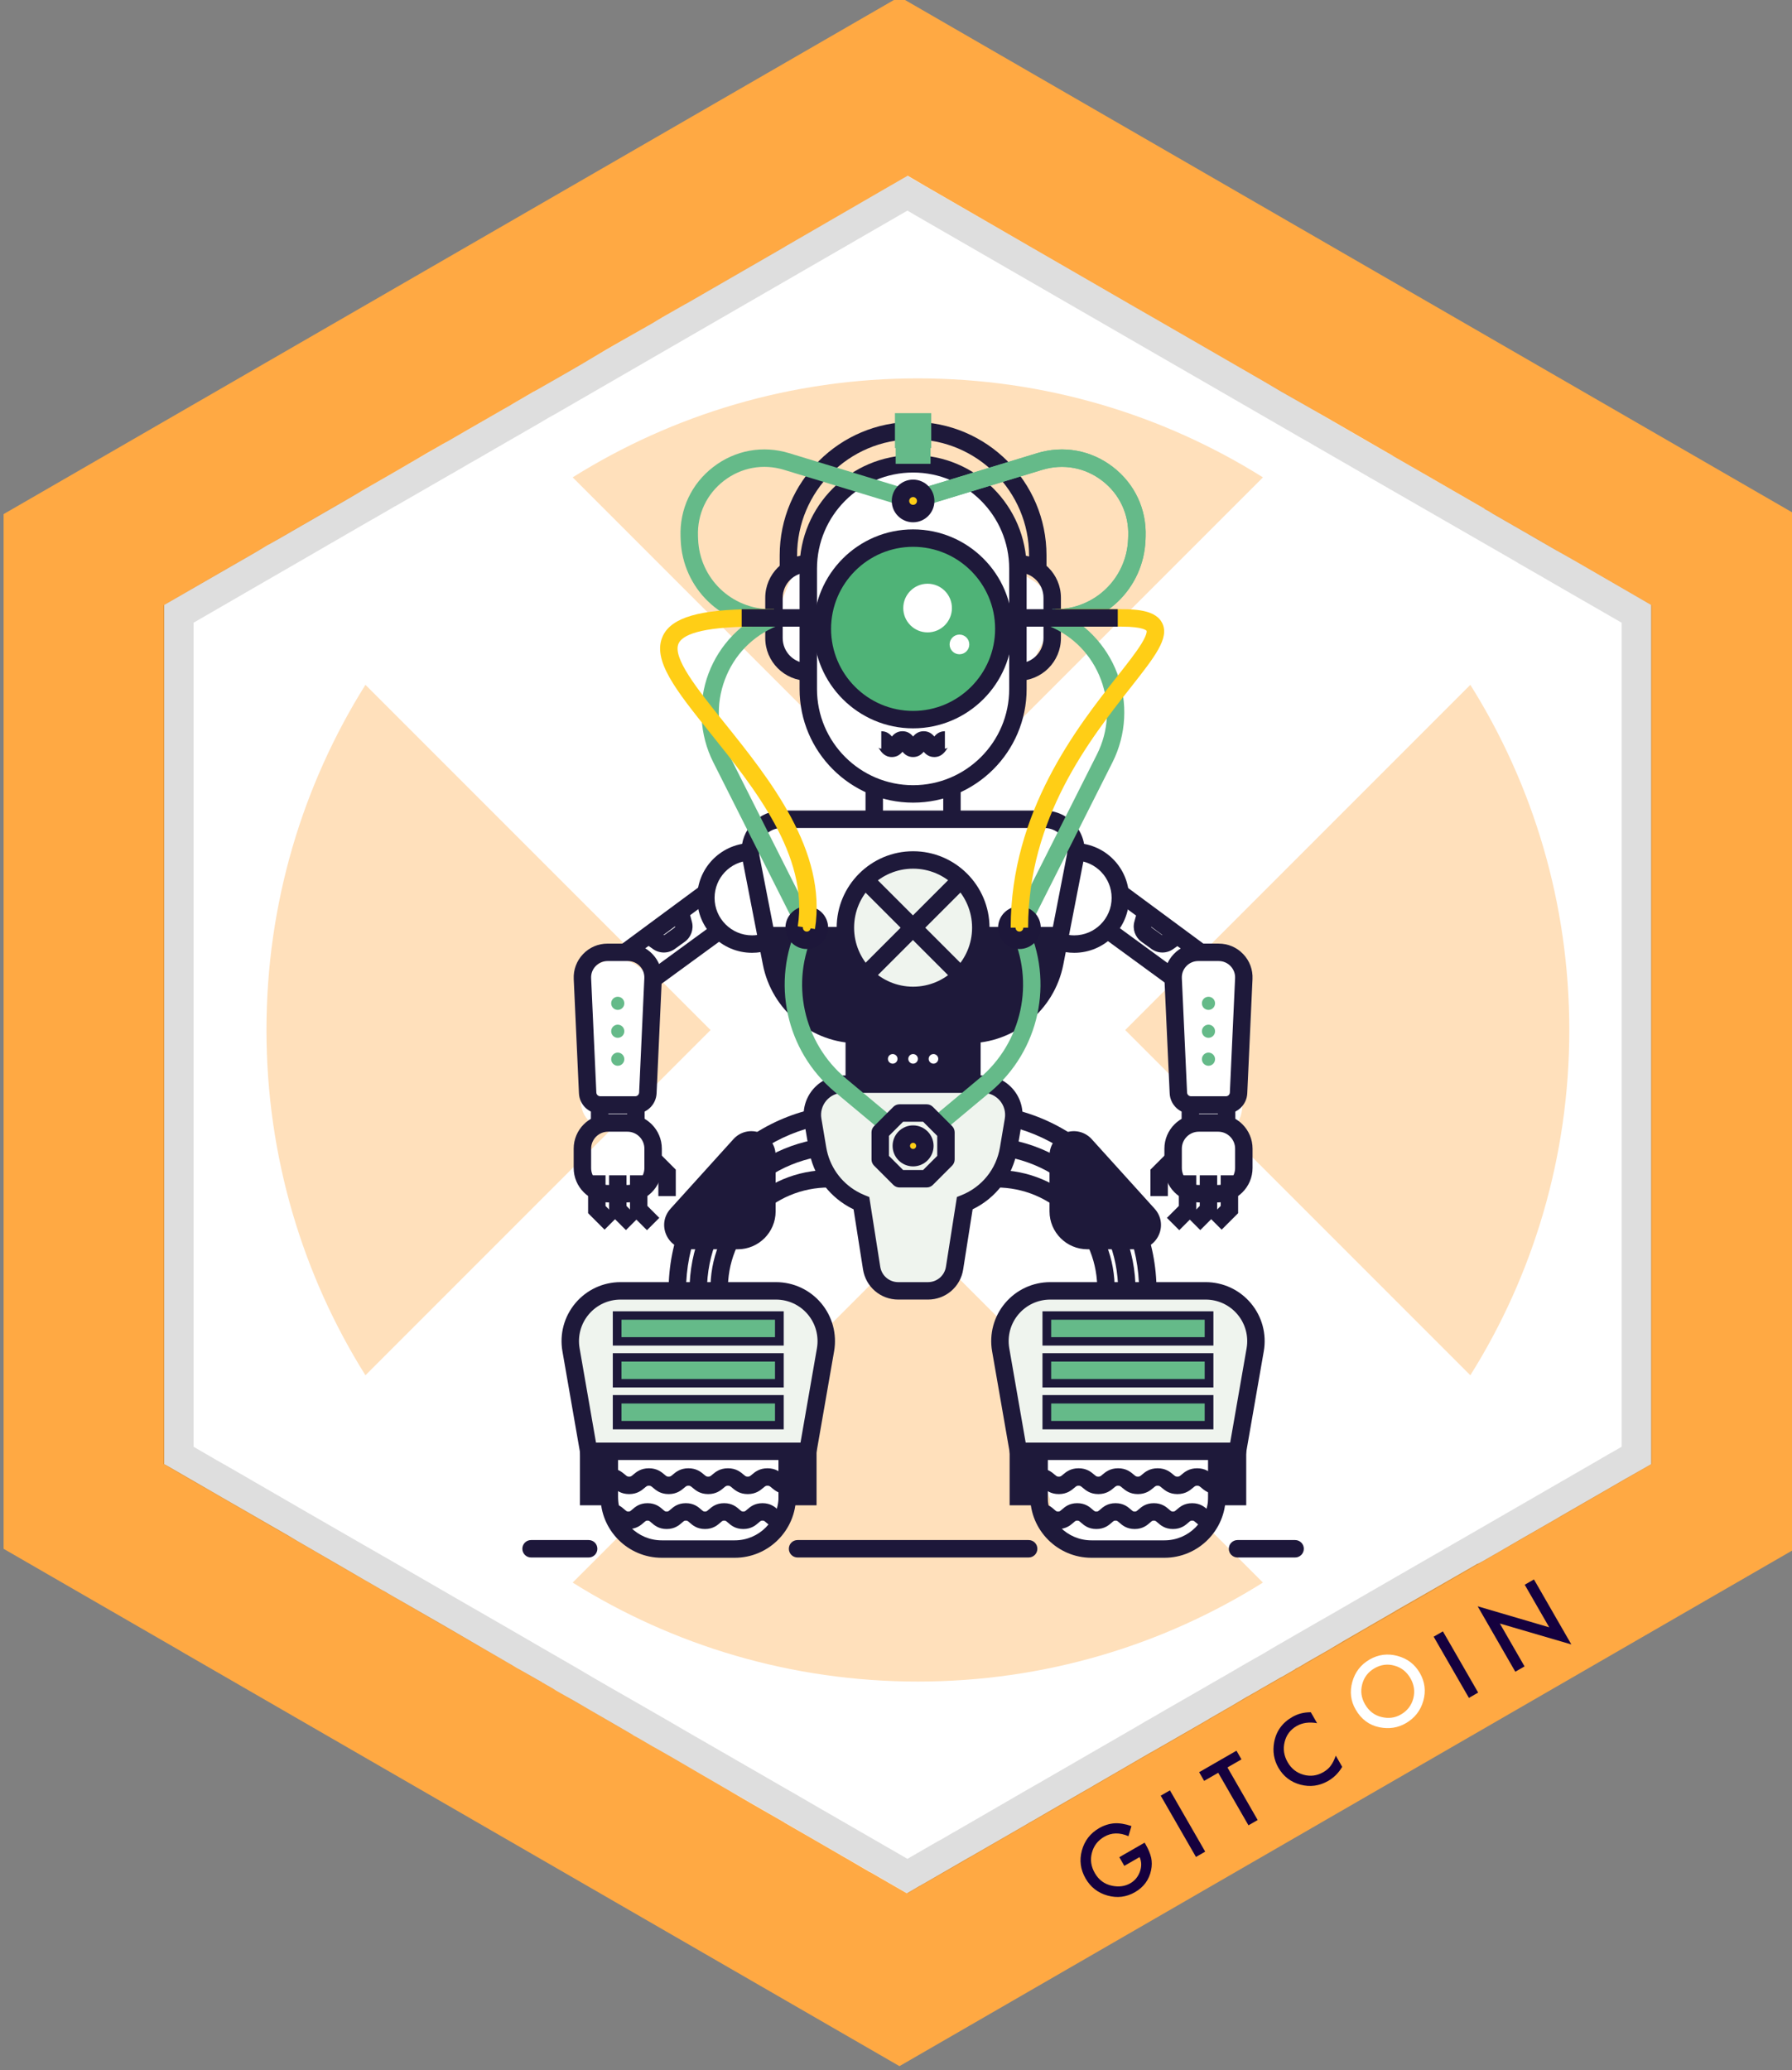 <?xml version="1.0" encoding="utf-8"?>
<!-- Generator: Adobe Illustrator 21.0.2, SVG Export Plug-In . SVG Version: 6.00 Build 0)  -->
<svg version="1.1" id="Layer_1" xmlns="http://www.w3.org/2000/svg" xmlns:xlink="http://www.w3.org/1999/xlink" x="0px" y="0px"
	 viewBox="0 0 110.875 128.042" style="enable-background:new 0 0 110.875 128.042;" xml:space="preserve">
<rect x="0" y="0" width="110.875" height="128.042" fill="#808080" stroke="none"/>
<style type="text/css">
	.st0{fill:#FFA943;}
	.st1{fill:#FFFFFF;}
	.st2{opacity:0.13;enable-background:new    ;}
	.st3{fill:#15003E;}
	.st4{opacity:0.36;}
	.st5{fill:#1E193A;}
	.st6{fill:#EFF4EE;}
	.st7{fill:#4FB377;}
	.st8{fill:#1E1B3A;}
	.st9{fill:#65BA89;}
	.st10{fill:#1D173A;}
	.st11{fill:#FFCE16;}
</style>
<g id="Layer_63_32_">
	<polygon class="st0" points="111.072,31.8 111.072,95.8 55.652,127.8 11.302,102.2 11.102,102.08 0.222,95.8 0.222,31.8 
		55.652,-0.2 	"/>
</g>
<path class="st1" d="M102.16,37.42v53.14l-0.01,0.01l-1.09,0.62l-0.33,0.19l-0.13,0.07l-0.88,0.51l-3.14,1.81l-0.2,0.12
	l-1.93,1.11l-0.16,0.09l-1.48,0.86l-0.47,0.27l-0.14,0.08l-0.47,0.27l-0.24,0.13l-0.03,0.01l-0.1,0.04l-0.11,0.07l-3.03,1.74
	l-0.82,0.47l-1.05,0.6l-0.04,0.03l-1.23,0.71l-0.45,0.26l-0.02,0.02h-0.01l-1.54,0.89l-0.87,0.52l-1.26,0.72l-0.05,0.03
	l-0.07,0.04l-0.08,0.05l-0.41,0.24l-0.03,0.01l-0.05,0.03l-0.05,0.02l-0.06,0.04v0.01l-0.78,0.45l-0.18,0.09l-0.02,0.02l-0.04,0.02
	l-1.01,0.58l-0.14,0.08l-0.15,0.09l-0.05,0.03l-0.32,0.18l-0.24,0.14h-0.01l-0.07,0.04l-0.64,0.38l-0.2,0.12l-0.33,0.19l-0.25,0.14
	c0,0.01-0.01,0.01-0.01,0.01l-0.47,0.27l-0.42,0.24l-0.04,0.03l-0.57,0.33l-2.33,1.34l-0.63,0.36l-0.06,0.03l-3.5,2.03l-0.02,0.01
	l-0.01,0.01l-0.4,0.23l-0.35,0.2l-0.5,0.29l-0.14,0.08l-1.25,0.72l-0.98,0.57l-0.39,0.22l-0.01,0.01l-0.43,0.25l-0.4,0.23
	l-2.36,1.36l-0.36,0.21l-0.04,0.02l-0.18,0.1l-0.5,0.29l-1.87,1.08l-0.56,0.32h-0.01l-0.32,0.19l-0.48,0.28l-0.14-0.08l-1.28-0.74
	l-0.85-0.49l-0.03-0.01l-0.91-0.53l-0.17-0.1l-0.05-0.03l-0.61-0.35l-0.17-0.1l-3.36-1.94l-0.04-0.03l-2.07-1.19l-4.75-2.76
	l-0.61-0.35l-0.69-0.39l-0.93-0.54l-0.22-0.12l-0.09-0.06l-0.03-0.02l-2.23-1.29l-1.22-0.71l-0.37-0.21l-0.39-0.22l-0.23-0.13
	l-0.26-0.15l-0.24-0.15l-0.09-0.05l-0.35-0.2l-0.08-0.05l-0.08-0.04l-0.04-0.03l-1.3-0.74l-0.05-0.03l-0.15-0.08l-0.37-0.22
	l-1.71-0.99l-2.51-1.46l-2.09-1.2l-0.82-0.47l-0.09-0.05l-0.5-0.29l-0.01-0.01l-0.21-0.12h-0.01l-1.04-0.6
	c-0.01-0.01-0.01-0.01-0.02-0.01l-1.86-1.08l-1.02-0.59l-1.33-0.77l-0.72-0.43l-0.04-0.02l-0.02-0.01l-0.29-0.17
	c0,0-0.01,0-0.02-0.01l-0.26-0.15l-0.02-0.01l-3.3-1.9l-3.41-1.97l-0.09-0.05l-0.08-0.04l-0.03-0.02V37.42l5.66-3.26l0.77-0.46h0.01
	l0.25-0.14l0.58-0.33l1.75-1.01l2.27-1.31l0.82-0.48l0.15-0.09l2.07-1.19l0.98-0.57l1.01-0.59l0.42-0.24l0.45-0.26l0.25-0.14
	c0.01,0,0.01,0,0.01,0l0.57-0.33l3.23-1.86l1.58-0.92l0.17-0.09l1.66-0.95l0.78-0.45l0.38-0.22l0.44-0.26l1.1-0.65l0.52-0.3
	l2.28-1.3l0.69-0.41l1.4-0.8h0.01l0.05-0.03l5.72-3.3l0.19-0.11l0.27-0.16l6.07-3.51l1.44-0.83l1.06,0.62l6.49,3.75l2.6,1.5
	l3.95,2.28l1.34,0.77l6.64,3.83l1.04,0.61l2.3,1.31l0.87,0.5l1.52,0.88l1.37,0.79l0.8,0.46l0.09,0.06l1.81,1.04l3.78,2.18l0.04,0.03
	v0.01l0.26,0.14l0.26,0.16l0.4,0.23l0.92,0.53l0.54,0.31l0.02,0.01l1.92,1.11l0.78,0.44l0.44,0.25l1.94,1.12L102.16,37.42z"/>
<g id="Layer_2_33_">
	<g id="Layer_16_33_">
		<path class="st2" d="M97.035,34.457l-0.53-0.3l-0.72-0.42l-0.77-0.45l-0.11-0.06l-0.49-0.28l-0.51-0.29l-0.9-0.52l-7.25-4.18
			l-1.71-0.98l-0.72-0.42l-0.45-0.26l-0.49-0.29l-0.05-0.02l-0.42-0.25l-0.41-0.24l-5.33-3.07l-19.5-11.24l-0.53-0.31l-0.47,0.27
			l-17.11,9.88l-5.02,2.9l-1.3,0.75l-0.53,0.31l-0.1,0.05c-0.01,0-0.01,0-0.01,0l-0.25,0.15l-0.42,0.25l-0.3,0.17l-0.27,0.16
			l-0.18,0.1l-1.5,0.87h-0.01l-1.78,1.02l-0.01,0.01l-0.58,0.34l-0.76,0.43l-0.01,0.01l-0.03,0.02l-3.25,1.87h-0.01l-2.38,1.37
			l-1,0.58l-2.98,1.72l-4.23,2.44l-1.54,0.89v53.12l0.07,0.04l1.72,1l0.75,0.43l0.15,0.08l4.32,2.5l0.69,0.39l4,2.32l0.46,0.26
			l1.3,0.75l3.38,1.95l5.38,3.1l0.69,0.4l0.07,0.04l0.15,0.08l0.11,0.07l0.18,0.1l0.04,0.02l1.91,1.11l0.88,0.5l1.33,0.78
			l0.89,0.51l0.18,0.1l0.31,0.18l0.19,0.11l0.48,0.28l3.57,2.05l0.09,0.05l0.44,0.26l0.62,0.36l0.72,0.42c0.01,0,0.01,0,0.01,0
			l0.53,0.3l1.51,0.87l3.17,1.84l4.48,2.58l1.03,0.6l0.23,0.13l0.02-0.01l0.19-0.11l0.14-0.08l0.03-0.02l0.31-0.18l1.81-1.03
			l0.09-0.05l0.69-0.4l0.5-0.29l0.24-0.14l3.85-2.22l2.45-1.41l0.74-0.43l0.66-0.38l0.67-0.39l0.44-0.26l2.33-1.34l0.39-0.22h0.01
			l0.23-0.14l0.21-0.12l0.63-0.36l0.8-0.46l1.26-0.73l0.46-0.27h0.01l0.46-0.27l0.01-0.01l0.25-0.14l0.53-0.31l0.37-0.21
			l0.35-0.21l0.55-0.31l0.21-0.13l0.32-0.18l0.43-0.24l0.02-0.01l0.05-0.03l0.13-0.08l0.24-0.13l3.78-2.18l0.38-0.22l1.11-0.65
			l2.97-1.71l1.56-0.9l8.53-4.92h0.01l0.06-0.04l2.65-1.53l0.9-0.52l1.03-0.59v-53.12L97.035,34.457z M100.335,89.487l-0.52,0.3
			l-0.32,0.18l-0.58,0.34l-7.59,4.38l-4.67,2.69l-3.12,1.8l-1.28,0.74l-0.72,0.41l-2.93,1.69l-0.07,0.05l-0.16,0.09l-0.18,0.11
			l-0.57,0.32l-0.89,0.51l-0.22,0.13l-0.05,0.03l-0.81,0.47l-0.09,0.05l-3.91,2.25l-0.08,0.05l-0.79,0.45l-0.08,0.05l-0.91,0.53
			l-2.15,1.24l-1.54,0.89l-1.68,0.97l-1.1,0.63l-2.97,1.72l-1.23,0.71l-0.06,0.04h-0.02l-0.75,0.44l-0.28,0.15l-1.87,1.08
			l-3.45-1.99l-1.23-0.71l-0.61-0.35l-1.81-1.05l-0.72-0.41l-0.69-0.4l-5.26-3.03l-0.77-0.45l-0.05-0.03l-1.79-1.03l-2.06-1.18
			l-0.9-0.52l-0.58-0.34l-0.25-0.15l-0.43-0.25l-0.21-0.12l-1.75-1.01l-0.31-0.18l-0.19-0.11l-1.5-0.87l-3.42-1.97l-3.91-2.26
			l-1.76-1.01l-3.42-1.97l-4.91-2.84l-0.9-0.51l-0.39-0.23l-0.23-0.13l-0.67-0.39v-50.97l3.91-2.26l2.98-1.72l0.93-0.54h0.01
			l0.06-0.04l3.2-1.85h0.01l1.36-0.79h0.01l1.79-1.03l1.25-0.72l0.43-0.25h0.01l0.76-0.44l0.46-0.27h0.01l2.98-1.72
			c0.01-0.01,0.01-0.01,0.02-0.01l0.78-0.45l0.35-0.2l0.2-0.12l0.29-0.17l0.17-0.1l0.27-0.15l0.04-0.02l8.03-4.64l13.39-7.73
			l0.47-0.27l0.53,0.31l16.83,9.71l6.98,4.03l0.05,0.03l0.32,0.18l0.11,0.06l0.44,0.26l0.35,0.2l1.23,0.71l1.94,1.12l7.02,4.04
			l1.41,0.81l0.55,0.32l0.04,0.03l0.77,0.44l0.19,0.11l0.54,0.31l0.53,0.31l4.36,2.51V89.487z"/>
	</g>
</g>
<g>
	<path class="st3" d="M69.255,114.875l1.565-0.899l0.071,0.123c0.165,0.285,0.275,0.559,0.336,0.814
		c0.05,0.241,0.049,0.495-0.005,0.762c-0.124,0.598-0.457,1.052-1,1.365c-0.53,0.305-1.094,0.375-1.692,0.21
		c-0.6-0.167-1.054-0.52-1.363-1.059c-0.316-0.55-0.393-1.126-0.229-1.73s0.52-1.066,1.072-1.385
		c0.296-0.17,0.607-0.269,0.933-0.296c0.314-0.021,0.669,0.036,1.062,0.17l-0.184,0.626
		c-0.549-0.235-1.047-0.225-1.492,0.032c-0.402,0.231-0.658,0.562-0.77,0.996
		c-0.115,0.427-0.055,0.846,0.181,1.255c0.242,0.423,0.593,0.683,1.053,0.781c0.43,0.09,0.809,0.04,1.142-0.15
		c0.28-0.161,0.477-0.4,0.593-0.719c0.113-0.32,0.108-0.619-0.018-0.902l-0.946,0.544L69.255,114.875z"/>
	
		<rect x="72.847" y="110.543" transform="matrix(0.867 -0.499 0.499 0.867 -46.504 51.58)" class="st3" width="0.659" height="4.372"/>
	<polygon class="st3" points="75.945,109.324 77.815,112.576 77.245,112.904 75.374,109.654 74.503,110.155 74.193,109.618 
		76.504,108.288 76.812,108.825 	"/>
	<path class="st3" d="M81.103,105.91l0.389,0.677c-0.49-0.087-0.912-0.028-1.265,0.175
		c-0.389,0.225-0.638,0.554-0.743,0.985c-0.108,0.433-0.046,0.851,0.186,1.253
		c0.228,0.398,0.557,0.656,0.981,0.775c0.426,0.118,0.832,0.066,1.224-0.158c0.199-0.116,0.353-0.247,0.455-0.394
		c0.06-0.078,0.116-0.168,0.168-0.273c0.052-0.104,0.102-0.223,0.15-0.355l0.397,0.691
		c-0.22,0.375-0.512,0.665-0.871,0.873c-0.541,0.311-1.111,0.387-1.711,0.231c-0.602-0.162-1.057-0.512-1.367-1.05
		c-0.277-0.482-0.363-1.005-0.263-1.566c0.124-0.69,0.501-1.213,1.124-1.571
		C80.297,106.006,80.679,105.908,81.103,105.91"/>
	<path class="st1" d="M83.875,105.74c-0.307-0.533-0.374-1.104-0.204-1.71c0.17-0.607,0.527-1.068,1.073-1.384
		c0.54-0.31,1.114-0.383,1.722-0.22c0.611,0.164,1.071,0.516,1.383,1.057c0.312,0.544,0.386,1.119,0.214,1.723
		c-0.172,0.606-0.534,1.068-1.087,1.386c-0.489,0.283-1.026,0.364-1.61,0.251
		C84.72,106.716,84.224,106.347,83.875,105.74 M84.454,105.415c0.241,0.418,0.58,0.682,1.017,0.789
		c0.435,0.108,0.836,0.058,1.203-0.153c0.397-0.229,0.653-0.559,0.769-0.99c0.112-0.436,0.056-0.853-0.176-1.251
		c-0.232-0.404-0.561-0.665-0.988-0.782c-0.427-0.121-0.839-0.067-1.234,0.161
		c-0.395,0.228-0.647,0.556-0.761,0.986C84.169,104.603,84.225,105.016,84.454,105.415"/>
	
		<rect x="89.83" y="100.766" transform="matrix(0.866 -0.499 0.499 0.866 -39.371 58.799)" class="st3" width="0.66" height="4.371"/>
	<polygon class="st3" points="93.755,103.403 91.426,99.356 95.854,100.657 94.338,98.023 94.909,97.695 
		97.223,101.716 92.799,100.422 94.327,103.074 	"/>
</g>
<g class="st4">
	<path class="st0" d="M35.934,67.944c0.05-1.156,0.334-2.282,0.375-3.438c0.039-1.078-0.008-2.174-0.062-3.25
		c-0.131-2.572,3.862-2.557,3.992,0c0.055,1.079,0.094,2.169,0.062,3.25c-0.032,1.087-0.284,2.146-0.357,3.227
		l4.02-4.02L22.61,42.359c-3.881,6.192-6.123,13.505-6.123,21.354c0,7.84,2.243,15.162,6.123,21.354
		l15.201-15.201C36.826,69.851,35.879,69.213,35.934,67.944z"/>
	<path class="st0" d="M55.296,42.224c-0.523,1.471-0.789,1.36,0.523,0.776c0.897-0.399,2.125-0.452,3.197-0.439
		c0.15-0.589,0.287-1.196,0.489-1.835c0.207-0.653,0.981-1.325,1.1-1.93c0.678-0.144,0.684-0.291,0.019-0.441
		c-0.285-0.214-0.564-0.436-0.835-0.666c-0.454-0.5-0.633-1.398-0.827-2.293c-0.433,0.392-1.029,0.614-1.749,0.473
		c1.092,0.214-0.574,3.115-0.92,3.981C55.974,40.646,55.583,41.415,55.296,42.224z"/>
	<path class="st0" d="M50.057,42.096c-0.317-0.136-0.658-0.365-1.035-0.741c-2.107-2.098-0.247-5.28,0.807-7.278
		c1.713-3.248,3.832-5.512,7.827-4.98c1.563,0.208,3.035,0.83,4.034,2.088c0.966,1.216,0.459,2.748,1.165,3.916
		c0.402,0.665,1.594,0.761,1.975,1.875c0.59,1.725-0.395,2.746-1.03,4.169c-0.577,1.292-0.682,2.552-1.053,3.776
		l15.394-15.394c-6.192-3.881-13.515-6.123-21.354-6.123c-7.84,0-15.162,2.243-21.354,6.123l14.725,14.725
		C50.102,43.535,50.068,42.818,50.057,42.096z"/>
	<path class="st0" d="M74.884,94.632c-0.37,0.457-0.946,0.741-1.579,0.808c-1.822,0.191-3.796,0.446-5.632,0.317
		c-1.049-0.074-1.984-0.516-2.459-1.498c-0.257-0.532-0.272-1.03-0.237-1.541
		c-0.075-0.146-0.132-0.308-0.16-0.492c-0.1-0.671-0.118-1.198,0-1.874c0.269-1.539,2.341-1.842,3.336-0.881
		c0.544,0.526,0.37,0.285,1.05-0.086c0.099-0.054,0.199-0.089,0.298-0.134L56.786,76.535L44.755,88.567
		c0.516-0.038,1.033-0.035,1.495,0.058c1.556,0.313,2.557,1.367,2.795,2.94c0.246,1.626-0.45,3.114-2.039,3.701
		c-0.132,0.049-0.268,0.071-0.402,0.105c-1.02,0.672-2.254,0.552-3.455,0.185c-0.031-0.009-0.056-0.024-0.086-0.035
		c-0.946,0.146-1.899,0.358-2.821,0.356c-0.874-0.002-1.443-0.467-1.723-1.075l-3.087,3.087
		c6.192,3.881,13.515,6.123,21.354,6.123c7.84,0,15.162-2.243,21.354-6.123L74.884,94.632z"/>
	<path class="st0" d="M90.973,42.359L74.11,59.221c0.014-0.004,0.025-0.011,0.039-0.015
		c0.948-0.25,2.301,0.319,2.455,1.394c0.374,2.599,0.272,5.165,0.259,7.781c-0.004,0.799-0.393,1.349-0.925,1.651
		l15.035,15.035c3.881-6.192,6.123-13.515,6.123-21.354C97.096,55.864,94.854,48.55,90.973,42.359z"/>
	<path class="st0" d="M72.755,61.662c-0.057-0.395-0.037-0.794,0.069-1.155l-3.205,3.205l3.279,3.279
		C72.942,65.213,73.008,63.417,72.755,61.662z"/>
</g>
<g id="Ebene_1_3_">
	<g>
		<g>
			<path class="st5" d="M70.261,79.846l-1.079-0.001c0.003-2.25-0.871-4.366-2.461-5.958
				c-1.59-1.592-3.705-2.469-5.955-2.469h-2.308v-1.079h2.308c2.538,0,4.924,0.989,6.718,2.785
				C69.279,74.92,70.265,77.307,70.261,79.846z"/>
		</g>
		<g>
			<path class="st5" d="M68.966,79.856l-1.078-0.021c0.033-1.696-0.602-3.296-1.789-4.507
				c-1.187-1.211-2.775-1.878-4.471-1.878h-4.356v-1.079h4.356c1.988,0,3.849,0.782,5.241,2.201
				C68.26,75.992,69.005,77.868,68.966,79.856z"/>
		</g>
		<g>
			<path class="st5" d="M71.557,79.846l-1.079-0.001c0.003-2.793-1.082-5.42-3.056-7.396
				c-1.974-1.976-4.599-3.064-7.392-3.064h-2.759v-1.079H60.03c3.081,0,5.978,1.201,8.155,3.381
				C70.363,73.867,71.56,76.764,71.557,79.846z"/>
		</g>
		<g>
			<path class="st5" d="M67.147,70.823l3.895,4.306c0.558,0.617,0.12,1.604-0.712,1.604h-3.052
				c-0.996,0-1.803-0.807-1.803-1.803v-3.463C65.475,70.588,66.558,70.171,67.147,70.823z"/>
			<path class="st5" d="M70.33,77.273h-3.052c-1.291,0-2.342-1.051-2.342-2.342v-3.463
				c0-0.625,0.377-1.175,0.961-1.399c0.583-0.225,1.232-0.07,1.651,0.393l3.895,4.306
				c0.403,0.446,0.502,1.065,0.259,1.614C71.456,76.931,70.931,77.273,70.33,77.273z M66.443,71.045
				c-0.073,0-0.132,0.019-0.16,0.029c-0.063,0.024-0.27,0.125-0.27,0.393v3.463
				c0,0.697,0.567,1.264,1.264,1.264h3.052c0.247,0,0.351-0.175,0.385-0.25c0.033-0.075,0.093-0.27-0.073-0.453
				l-3.895-4.306C66.647,71.074,66.534,71.045,66.443,71.045z"/>
		</g>
	</g>
	<g>
		<g>
			<path class="st5" d="M42.663,79.846c-0.004-2.538,0.982-4.926,2.776-6.722c1.794-1.796,4.18-2.785,6.718-2.785
				h2.308v1.079h-2.308c-2.25,0-4.365,0.877-5.955,2.469c-1.59,1.592-2.464,3.708-2.461,5.958L42.663,79.846z"/>
		</g>
		<g>
			<path class="st5" d="M43.959,79.856c-0.039-1.988,0.706-3.864,2.098-5.283c1.392-1.419,3.253-2.201,5.241-2.201
				h4.356v1.079h-4.356c-1.696,0-3.284,0.667-4.471,1.878c-1.187,1.211-1.823,2.812-1.789,4.507L43.959,79.856z"/>
		</g>
		<g>
			<path class="st5" d="M41.368,79.846c-0.003-3.081,1.194-5.979,3.372-8.159c2.178-2.18,5.074-3.381,8.155-3.381
				h2.759v1.079h-2.759c-2.793,0-5.418,1.088-7.392,3.064c-1.974,1.976-3.059,4.603-3.056,7.396L41.368,79.846z"/>
		</g>
		<g>
			<path class="st5" d="M45.778,70.823l-3.895,4.306c-0.558,0.617-0.12,1.604,0.712,1.604h3.052
				c0.996,0,1.803-0.807,1.803-1.803v-3.463C47.45,70.588,46.367,70.171,45.778,70.823z"/>
			<path class="st5" d="M45.647,77.273h-3.052c-0.601,0-1.127-0.341-1.371-0.891c-0.244-0.55-0.145-1.168,0.259-1.614
				l3.895-4.306c0.419-0.464,1.067-0.618,1.651-0.393c0.584,0.225,0.961,0.774,0.961,1.399v3.463
				C47.989,76.222,46.938,77.273,45.647,77.273z M46.178,71.185l-3.895,4.306c-0.166,0.183-0.106,0.378-0.073,0.453
				c0.033,0.075,0.138,0.25,0.385,0.25h3.052c0.697,0,1.264-0.567,1.264-1.264v-3.463
				c0-0.268-0.206-0.368-0.27-0.393C46.578,71.05,46.357,70.986,46.178,71.185L46.178,71.185z"/>
		</g>
	</g>
	<g>
		<path class="st6" d="M60.825,67.058h-8.659c-1.178,0-2.073,1.058-1.877,2.22l0.003,0.019l0.297,1.766
			c0.227,1.345,1.046,2.462,2.164,3.101c0.175,0.1,0.357,0.188,0.545,0.264l0.631,4.01
			c0.128,0.811,0.826,1.408,1.647,1.408h1.837c0.821,0,1.519-0.597,1.647-1.408l0.631-4.011
			c1.392-0.56,2.447-1.809,2.709-3.365l0.301-1.784C62.897,68.116,62.002,67.058,60.825,67.058z"/>
		<path class="st5" d="M57.414,80.384h-1.837c-1.093,0-2.01-0.784-2.18-1.864l-0.585-3.719
			c-0.112-0.053-0.221-0.11-0.327-0.171c-1.295-0.74-2.18-2.009-2.428-3.479l-0.301-1.787
			c-0.119-0.707,0.079-1.43,0.543-1.98c0.465-0.55,1.145-0.866,1.866-0.866h8.659
			c0.721,0,1.401,0.316,1.866,0.866c0.465,0.55,0.663,1.273,0.543,1.983l-0.3,1.784
			c-0.267,1.586-1.311,2.959-2.754,3.65l-0.585,3.72C59.424,79.601,58.507,80.384,57.414,80.384z M52.166,67.597
			c-0.402,0-0.782,0.176-1.042,0.483c-0.26,0.307-0.37,0.711-0.303,1.107l0.004,0.022l0.297,1.763
			c0.194,1.151,0.886,2.143,1.9,2.723c0.151,0.087,0.313,0.165,0.479,0.232l0.284,0.114l0.678,4.312
			c0.087,0.552,0.555,0.953,1.114,0.953h1.837c0.559,0,1.027-0.401,1.114-0.953l0.678-4.313l0.284-0.114
			c1.263-0.508,2.153-1.612,2.379-2.954l0.301-1.784c0.067-0.397-0.043-0.8-0.303-1.107
			c-0.26-0.307-0.639-0.483-1.042-0.483H52.166z"/>
	</g>
	<g>
		<g>
			<rect x="55.956" y="63.992" class="st5" width="1.079" height="3.065"/>
		</g>
		<g>
			<rect x="57.251" y="63.992" class="st5" width="1.079" height="3.065"/>
		</g>
		<g>
			<rect x="58.547" y="63.992" class="st5" width="1.079" height="3.065"/>
		</g>
		<g>
			<rect x="53.365" y="63.992" class="st5" width="1.079" height="3.065"/>
		</g>
		<g>
			<rect x="54.66" y="63.992" class="st5" width="1.079" height="3.065"/>
		</g>
	</g>
	<g>
		<path class="st5" d="M56.495,49.646c-3.873,0-7.024-3.151-7.024-7.024v-7.448c0-3.873,3.151-7.024,7.024-7.024
			s7.024,3.151,7.024,7.024v7.448C63.519,46.495,60.368,49.646,56.495,49.646z M56.495,29.228
			c-3.279,0-5.946,2.667-5.946,5.946v7.448c0,3.279,2.667,5.946,5.946,5.946c3.279,0,5.946-2.667,5.946-5.946
			v-7.448C62.441,31.895,59.774,29.228,56.495,29.228z"/>
	</g>
	<g>
		<g>
			<circle class="st7" cx="56.495" cy="38.898" r="5.614"/>
			<path class="st5" d="M56.495,45.051c-3.393,0-6.153-2.76-6.153-6.153c0-3.393,2.76-6.153,6.153-6.153
				c3.393,0,6.153,2.76,6.153,6.153C62.648,42.291,59.888,45.051,56.495,45.051z M56.495,33.823
				c-2.798,0-5.075,2.277-5.075,5.075s2.276,5.075,5.075,5.075s5.075-2.276,5.075-5.075
				S59.293,33.823,56.495,33.823z"/>
		</g>
		<g>
			<g>
				<circle class="st1" cx="57.392" cy="37.611" r="1.505"/>
			</g>
			<g>
				<path class="st1" d="M59.972,39.861c0,0.336-0.273,0.609-0.609,0.609s-0.609-0.273-0.609-0.609
					s0.273-0.609,0.609-0.609S59.972,39.525,59.972,39.861z"/>
			</g>
		</g>
	</g>
	<g>
		<path class="st5" d="M59.88,64.532h-6.77c-2.875,0-5.36-2.048-5.91-4.87l-1.275-6.554
			c-0.026-0.132-0.041-0.268-0.045-0.403c-0.02-0.67,0.237-1.329,0.705-1.812c0.473-0.487,1.108-0.756,1.789-0.756
			h16.243c0.748,0,1.449,0.331,1.924,0.908c0.476,0.577,0.667,1.329,0.524,2.063v0l-1.275,6.554
			C65.24,62.483,62.755,64.532,59.88,64.532z M48.374,51.215c-0.386,0-0.747,0.152-1.015,0.429
			c-0.266,0.274-0.412,0.649-0.401,1.027c0.003,0.077,0.011,0.155,0.026,0.231l1.275,6.554
			c0.451,2.317,2.491,3.998,4.851,3.998H59.88c2.36,0,4.4-1.681,4.851-3.998l1.275-6.554v0
			c0.081-0.417-0.028-0.844-0.297-1.171c-0.27-0.327-0.668-0.515-1.092-0.515H48.374z"/>
	</g>
	<g>
		<path class="st5" d="M65.693,57.334l-0.433,2.224c-0.501,2.575-2.757,4.434-5.38,4.434h-6.77
			c-2.623,0-4.879-1.859-5.38-4.434l-0.256-1.315l-0.177-0.91H65.693z"/>
	</g>
	<g>
		<rect x="52.856" y="64.994" class="st8" width="7.279" height="1.042"/>
		<rect x="52.316" y="64.455" class="st5" width="8.358" height="2.12"/>
	</g>
	<g>
		<g>
			<circle class="st1" cx="57.756" cy="65.495" r="0.297"/>
		</g>
		<g>
			<circle class="st1" cx="56.495" cy="65.495" r="0.297"/>
		</g>
		<g>
			<circle class="st1" cx="55.234" cy="65.495" r="0.297"/>
		</g>
	</g>
	<g>
		<rect x="53.552" y="48.672" class="st5" width="1.079" height="2.003"/>
	</g>
	<g>
		<rect x="58.36" y="48.672" class="st5" width="1.079" height="2.003"/>
	</g>
	<g>
		<g>
			<path class="st5" d="M57.807,46.827c-0.323,0-0.527-0.17-0.656-0.328c-0.129,0.158-0.333,0.328-0.656,0.328
				c-0.323,0-0.527-0.169-0.656-0.328c-0.129,0.158-0.333,0.328-0.656,0.328c-0.461,0-0.679-0.344-0.784-0.51
				c-0.017-0.027-0.043-0.068-0.054-0.081c0.021,0.024,0.092,0.072,0.182,0.072v-1.079
				c0.323,0,0.527,0.169,0.656,0.328c0.129-0.158,0.333-0.328,0.656-0.328c0.323,0,0.527,0.169,0.656,0.328
				c0.129-0.158,0.333-0.328,0.656-0.328c0.323,0,0.527,0.17,0.656,0.328c0.129-0.158,0.333-0.328,0.656-0.328
				v1.079c0.09,0,0.161-0.049,0.182-0.072c-0.011,0.013-0.037,0.053-0.054,0.081
				C58.486,46.483,58.268,46.827,57.807,46.827z"/>
		</g>
	</g>
	<g>
		<g>
			<g>
				<path class="st5" d="M48.709,92.416c-0.504,0-0.778-0.233-0.96-0.387c-0.131-0.111-0.158-0.131-0.263-0.131
					s-0.133,0.021-0.263,0.131c-0.182,0.154-0.457,0.387-0.96,0.387s-0.778-0.233-0.96-0.387
					c-0.131-0.111-0.158-0.131-0.263-0.131s-0.133,0.021-0.263,0.131c-0.182,0.154-0.457,0.387-0.96,0.387
					c-0.504,0-0.778-0.233-0.96-0.387c-0.131-0.111-0.158-0.131-0.263-0.131s-0.133,0.021-0.263,0.131
					c-0.182,0.154-0.457,0.387-0.96,0.387c-0.504,0-0.778-0.233-0.96-0.387c-0.133-0.113-0.158-0.131-0.263-0.131
					s-0.13,0.019-0.263,0.131c-0.182,0.154-0.457,0.387-0.96,0.387c-0.504,0-0.778-0.233-0.96-0.387
					c-0.133-0.113-0.158-0.131-0.263-0.131v-1.079c0.503,0,0.778,0.233,0.96,0.387
					c0.133,0.113,0.158,0.131,0.263,0.131s0.13-0.019,0.263-0.131c0.182-0.154,0.457-0.387,0.96-0.387
					s0.778,0.233,0.96,0.387c0.133,0.113,0.158,0.131,0.263,0.131c0.105,0,0.133-0.021,0.263-0.131
					c0.182-0.154,0.457-0.387,0.96-0.387s0.778,0.233,0.96,0.387c0.131,0.111,0.158,0.131,0.263,0.131
					c0.105,0,0.133-0.021,0.263-0.131c0.182-0.154,0.457-0.387,0.96-0.387c0.504,0,0.778,0.233,0.96,0.387
					c0.131,0.111,0.158,0.131,0.263,0.131c0.105,0,0.133-0.021,0.263-0.131c0.182-0.154,0.457-0.387,0.96-0.387
					s0.778,0.233,0.96,0.387c0.131,0.111,0.158,0.131,0.263,0.131V92.416z"/>
			</g>
		</g>
		<g>
			<g>
				<path class="st5" d="M48.362,94.576c-0.499,0-0.769-0.236-0.948-0.393c-0.128-0.112-0.147-0.126-0.238-0.126
					c-0.09,0-0.11,0.014-0.238,0.126c-0.179,0.156-0.449,0.393-0.948,0.393s-0.769-0.236-0.948-0.393
					c-0.128-0.112-0.147-0.126-0.237-0.126c-0.09,0-0.11,0.014-0.237,0.126c-0.179,0.156-0.449,0.393-0.948,0.393
					c-0.499,0-0.769-0.236-0.948-0.393c-0.128-0.112-0.147-0.126-0.237-0.126c-0.09,0-0.11,0.014-0.237,0.126
					c-0.179,0.156-0.449,0.393-0.948,0.393c-0.499,0-0.769-0.236-0.948-0.393
					c-0.127-0.112-0.147-0.126-0.237-0.126s-0.11,0.014-0.237,0.126c-0.179,0.156-0.449,0.393-0.948,0.393
					c-0.499,0-0.769-0.236-0.948-0.393c-0.127-0.112-0.147-0.126-0.237-0.126v-1.079
					c0.499,0,0.769,0.236,0.947,0.393c0.127,0.112,0.147,0.126,0.237,0.126c0.09,0,0.11-0.014,0.237-0.126
					c0.179-0.156,0.449-0.393,0.948-0.393c0.499,0,0.769,0.236,0.948,0.393c0.127,0.112,0.147,0.126,0.237,0.126
					c0.09,0,0.11-0.014,0.237-0.126c0.179-0.156,0.449-0.393,0.948-0.393s0.769,0.236,0.948,0.393
					c0.128,0.112,0.147,0.126,0.237,0.126c0.09,0,0.11-0.014,0.237-0.126c0.179-0.156,0.449-0.393,0.948-0.393
					c0.499,0,0.769,0.236,0.948,0.393c0.128,0.112,0.147,0.126,0.238,0.126c0.09,0,0.11-0.014,0.238-0.126
					c0.179-0.156,0.449-0.393,0.948-0.393c0.499,0,0.769,0.236,0.948,0.393c0.128,0.112,0.147,0.126,0.238,0.126
					V94.576z"/>
			</g>
		</g>
	</g>
	<g>
		<g>
			<g>
				<path class="st5" d="M75.294,92.416c-0.504,0-0.778-0.233-0.96-0.387c-0.131-0.111-0.158-0.131-0.263-0.131
					s-0.133,0.021-0.263,0.131c-0.182,0.154-0.457,0.387-0.96,0.387c-0.504,0-0.778-0.233-0.96-0.387
					c-0.131-0.111-0.158-0.131-0.263-0.131c-0.105,0-0.133,0.021-0.263,0.131
					c-0.182,0.154-0.457,0.387-0.96,0.387c-0.504,0-0.778-0.233-0.96-0.387
					c-0.131-0.111-0.158-0.131-0.263-0.131c-0.105,0-0.133,0.021-0.263,0.131c-0.182,0.154-0.457,0.387-0.96,0.387
					c-0.504,0-0.778-0.233-0.96-0.387c-0.133-0.113-0.158-0.131-0.263-0.131s-0.13,0.019-0.263,0.131
					c-0.182,0.154-0.457,0.387-0.96,0.387c-0.503,0-0.778-0.233-0.96-0.387c-0.133-0.113-0.158-0.131-0.263-0.131
					v-1.079c0.503,0,0.778,0.233,0.96,0.387c0.133,0.113,0.158,0.131,0.263,0.131s0.13-0.019,0.263-0.131
					c0.182-0.154,0.457-0.387,0.96-0.387c0.504,0,0.778,0.233,0.96,0.387c0.133,0.113,0.158,0.131,0.263,0.131
					c0.105,0,0.133-0.021,0.263-0.131c0.182-0.154,0.457-0.387,0.96-0.387c0.504,0,0.778,0.233,0.96,0.387
					c0.131,0.111,0.158,0.131,0.263,0.131c0.105,0,0.133-0.021,0.263-0.131c0.182-0.154,0.457-0.387,0.96-0.387
					s0.778,0.233,0.96,0.387c0.131,0.111,0.158,0.131,0.263,0.131c0.105,0,0.133-0.021,0.263-0.131
					c0.182-0.154,0.457-0.387,0.96-0.387s0.778,0.233,0.96,0.387c0.131,0.111,0.158,0.131,0.263,0.131V92.416z"/>
			</g>
		</g>
		<g>
			<g>
				<path class="st5" d="M74.947,94.576c-0.499,0-0.769-0.236-0.948-0.393c-0.128-0.112-0.147-0.126-0.238-0.126
					s-0.11,0.014-0.238,0.126c-0.179,0.156-0.449,0.393-0.948,0.393s-0.769-0.236-0.948-0.393
					c-0.128-0.112-0.147-0.126-0.237-0.126c-0.09,0-0.11,0.014-0.237,0.126c-0.179,0.156-0.449,0.393-0.948,0.393
					s-0.769-0.236-0.948-0.393c-0.128-0.112-0.147-0.126-0.237-0.126c-0.09,0-0.11,0.014-0.237,0.126
					c-0.179,0.156-0.449,0.393-0.948,0.393c-0.499,0-0.769-0.236-0.948-0.393
					c-0.127-0.112-0.147-0.126-0.237-0.126c-0.09,0-0.11,0.014-0.237,0.126
					c-0.179,0.156-0.449,0.393-0.948,0.393c-0.499,0-0.769-0.236-0.948-0.393
					c-0.127-0.112-0.147-0.126-0.237-0.126v-1.079c0.499,0,0.769,0.236,0.948,0.393
					c0.127,0.112,0.147,0.126,0.237,0.126c0.09,0,0.11-0.014,0.237-0.126c0.179-0.156,0.449-0.393,0.948-0.393
					c0.499,0,0.769,0.236,0.948,0.393c0.127,0.112,0.147,0.126,0.237,0.126c0.09,0,0.11-0.014,0.237-0.126
					c0.179-0.156,0.449-0.393,0.948-0.393s0.769,0.236,0.948,0.393c0.128,0.112,0.147,0.126,0.237,0.126
					c0.09,0,0.11-0.014,0.237-0.126c0.179-0.156,0.449-0.393,0.948-0.393s0.769,0.236,0.948,0.393
					c0.128,0.112,0.147,0.126,0.237,0.126c0.09,0,0.11-0.014,0.238-0.126c0.179-0.156,0.449-0.392,0.948-0.392
					c0.499,0,0.769,0.236,0.948,0.393c0.128,0.112,0.147,0.126,0.238,0.126V94.576z"/>
			</g>
		</g>
	</g>
	<g>
		<g>
			<circle class="st6" cx="56.495" cy="57.381" r="4.189"/>
			<path class="st5" d="M56.495,62.109c-2.607,0-4.728-2.121-4.728-4.728c0-2.607,2.121-4.728,4.728-4.728
				c2.607,0,4.728,2.121,4.728,4.728C61.223,59.988,59.102,62.109,56.495,62.109z M56.495,53.731
				c-2.012,0-3.65,1.637-3.65,3.65c0,2.012,1.637,3.65,3.65,3.65c2.012,0,3.65-1.637,3.65-3.65
				C60.145,55.369,58.508,53.731,56.495,53.731z"/>
		</g>
		<g>
			
				<rect x="55.956" y="53.192" transform="matrix(0.707 -0.707 0.707 0.707 -24.028 56.755)" class="st5" width="1.079" height="8.378"/>
		</g>
		<g>
			
				<rect x="52.306" y="56.842" transform="matrix(0.707 -0.707 0.707 0.707 -24.028 56.759)" class="st5" width="8.378" height="1.079"/>
		</g>
	</g>
	<g>
		<g>
			<path class="st5" d="M63.003,42.108v-1.079c0.86,0,1.56-0.7,1.56-1.56v-2.496c0-0.86-0.7-1.56-1.56-1.56
				v-1.079c1.455,0,2.639,1.184,2.639,2.639v2.496C65.642,40.924,64.458,42.108,63.003,42.108z"/>
		</g>
		<g>
			<path class="st5" d="M49.987,42.108c-1.455,0-2.639-1.184-2.639-2.639v-2.496c0-1.455,1.184-2.639,2.639-2.639
				v1.079c-0.86,0-1.56,0.7-1.56,1.56v2.496c0,0.86,0.7,1.56,1.56,1.56V42.108z"/>
		</g>
	</g>
	<g>
		<g>
			<g>
				<path class="st5" d="M45.462,96.355h-4.52c-2.087,0-3.785-1.698-3.785-3.785v-2.8h1.079v2.8
					c0,1.492,1.214,2.707,2.707,2.707h4.52c1.493,0,2.707-1.214,2.707-2.707v-2.8h1.079v2.8
					C49.248,94.657,47.55,96.355,45.462,96.355z"/>
			</g>
			<g>
				<path class="st6" d="M49.983,89.77H36.422L35.329,83.488c-0.331-1.902,1.133-3.643,3.064-3.643h9.62
					c1.931,0,3.395,1.741,3.064,3.643L49.983,89.77z"/>
				<path class="st5" d="M50.436,90.309H35.969l-1.171-6.729c-0.185-1.064,0.107-2.148,0.802-2.974
					c0.695-0.826,1.713-1.3,2.793-1.3h9.62c1.08,0,2.098,0.474,2.793,1.3
					c0.695,0.826,0.987,1.911,0.802,2.974L50.436,90.309z M36.876,89.231H49.529l1.016-5.835
					c0.13-0.749-0.076-1.513-0.565-2.095c-0.49-0.582-1.207-0.916-1.967-0.916h-9.62
					c-0.761,0-1.478,0.334-1.967,0.916c-0.49,0.582-0.696,1.346-0.565,2.095L36.876,89.231z"/>
			</g>
			<g>
				<g>
					<rect x="38.454" y="81.649" class="st8" width="9.497" height="1.042"/>
					<rect x="37.915" y="81.109" class="st5" width="10.576" height="2.12"/>
				</g>
				<g>
					<rect x="38.454" y="81.63" class="st9" width="9.497" height="1.079"/>
				</g>
				<g>
					<rect x="38.454" y="84.24" class="st8" width="9.497" height="1.042"/>
					<rect x="37.915" y="83.701" class="st5" width="10.576" height="2.12"/>
				</g>
				<g>
					<rect x="38.454" y="84.221" class="st9" width="9.497" height="1.079"/>
				</g>
				<g>
					<rect x="38.454" y="86.831" class="st8" width="9.497" height="1.042"/>
					<rect x="37.915" y="86.292" class="st5" width="10.576" height="2.12"/>
				</g>
				<g>
					<rect x="38.454" y="86.812" class="st9" width="9.497" height="1.079"/>
				</g>
			</g>
			<g>
				<rect x="48.709" y="89.77" class="st5" width="1.274" height="2.8"/>
				<path class="st5" d="M50.522,93.109h-2.353v-3.878h2.353V93.109z M49.248,92.031h0.196v-1.721h-0.196V92.031z"/>
			</g>
			<g>
				<rect x="36.422" y="89.77" class="st5" width="1.274" height="2.8"/>
				<path class="st5" d="M38.236,93.109h-2.353v-3.878h2.353V93.109z M36.962,92.031h0.196v-1.721h-0.196V92.031z"/>
			</g>
		</g>
		<g>
			<g>
				<path class="st5" d="M72.048,96.355h-4.52c-2.087,0-3.785-1.698-3.785-3.785v-2.8h1.079v2.8
					c0,1.492,1.214,2.707,2.707,2.707h4.52c1.493,0,2.707-1.214,2.707-2.707v-2.8h1.079v2.8
					C75.833,94.657,74.135,96.355,72.048,96.355z"/>
			</g>
			<g>
				<path class="st6" d="M76.568,89.77H63.008l-1.093-6.282c-0.331-1.902,1.133-3.643,3.064-3.643h9.62
					c1.931,0,3.395,1.741,3.064,3.643L76.568,89.77z"/>
				<path class="st5" d="M77.021,90.309H62.554l-1.171-6.729c-0.185-1.064,0.107-2.148,0.802-2.974
					c0.695-0.826,1.713-1.3,2.793-1.3h9.62c1.08,0,2.098,0.474,2.793,1.3
					c0.695,0.826,0.987,1.911,0.802,2.974L77.021,90.309z M63.461,89.231h12.653l1.016-5.835
					c0.13-0.749-0.076-1.513-0.565-2.095c-0.49-0.582-1.207-0.916-1.967-0.916H64.978
					c-0.761,0-1.478,0.334-1.967,0.916c-0.49,0.582-0.696,1.346-0.565,2.095L63.461,89.231z"/>
			</g>
			<g>
				<g>
					<rect x="65.039" y="81.649" class="st8" width="9.497" height="1.042"/>
					<rect x="64.5" y="81.109" class="st5" width="10.576" height="2.12"/>
				</g>
				<g>
					<rect x="65.039" y="81.63" class="st9" width="9.497" height="1.079"/>
				</g>
				<g>
					<rect x="65.039" y="84.24" class="st8" width="9.497" height="1.042"/>
					<rect x="64.5" y="83.701" class="st5" width="10.576" height="2.12"/>
				</g>
				<g>
					<rect x="65.039" y="84.221" class="st9" width="9.497" height="1.079"/>
				</g>
				<g>
					<rect x="65.039" y="86.831" class="st8" width="9.497" height="1.042"/>
					<rect x="64.5" y="86.292" class="st5" width="10.576" height="2.12"/>
				</g>
				<g>
					<rect x="65.039" y="86.812" class="st9" width="9.497" height="1.079"/>
				</g>
			</g>
			<g>
				<rect x="75.294" y="89.77" class="st5" width="1.274" height="2.8"/>
				<path class="st5" d="M77.107,93.109h-2.353v-3.878h2.353V93.109z M75.833,92.031h0.195v-1.721h-0.195V92.031z"/>
			</g>
			<g>
				<rect x="63.008" y="89.77" class="st5" width="1.274" height="2.8"/>
				<path class="st5" d="M64.821,93.109h-2.353v-3.878h2.353V93.109z M63.547,92.031h0.195v-1.721H63.547V92.031z"/>
			</g>
		</g>
	</g>
	<g>
		<g>
			<path class="st10" d="M63.645,96.337H49.346c-0.298,0-0.539-0.241-0.539-0.539s0.241-0.539,0.539-0.539h14.299
				c0.298,0,0.539,0.241,0.539,0.539S63.943,96.337,63.645,96.337z"/>
		</g>
		<g>
			<g>
				<path class="st10" d="M36.422,96.337h-3.564c-0.298,0-0.539-0.241-0.539-0.539s0.241-0.539,0.539-0.539h3.564
					c0.298,0,0.539,0.241,0.539,0.539S36.72,96.337,36.422,96.337z"/>
			</g>
			<g>
				<path class="st10" d="M80.132,96.337h-3.564c-0.298,0-0.539-0.241-0.539-0.539s0.241-0.539,0.539-0.539h3.564
					c0.298,0,0.539,0.241,0.539,0.539S80.429,96.337,80.132,96.337z"/>
			</g>
		</g>
	</g>
	<g>
		<path class="st5" d="M64.749,35.227h-1.079V34.35c0-3.957-3.219-7.176-7.176-7.176s-7.176,3.219-7.176,7.176v0.877
			H48.241V34.35c0-4.551,3.703-8.254,8.254-8.254s8.254,3.703,8.254,8.254V35.227z"/>
	</g>
	<g>
		<rect x="55.417" y="26.639" class="st9" width="2.157" height="2.05"/>
	</g>
	<g>
		<rect x="55.372" y="25.556" class="st9" width="2.246" height="2.157"/>
	</g>
	<g>
		<g>
			<path class="st9" d="M65.3,38.76h-0.198v-1.079h0.198c2.432,0,4.407-1.903,4.498-4.333l0.007-0.189
				c0.05-1.35-0.535-2.596-1.605-3.42c-1.07-0.824-2.425-1.071-3.717-0.677l-7.831,2.385l-0.314-1.032
				l7.831-2.385c1.63-0.496,3.339-0.185,4.689,0.855c1.35,1.04,2.088,2.612,2.024,4.315l-0.007,0.189
				C70.764,36.401,68.314,38.76,65.3,38.76z"/>
		</g>
		<g>
			<path class="st9" d="M65.3,38.76h-0.198v-1.079h0.198c2.432,0,4.407-1.903,4.498-4.333l0.007-0.189
				c0.05-1.35-0.535-2.596-1.605-3.42c-1.07-0.824-2.425-1.071-3.717-0.677l-7.831,2.385l-0.314-1.032
				l7.831-2.385c1.63-0.496,3.339-0.185,4.689,0.855c1.35,1.04,2.088,2.612,2.024,4.315l-0.007,0.189
				C70.764,36.401,68.314,38.76,65.3,38.76z"/>
		</g>
		<g>
			<path class="st9" d="M47.888,38.76H47.69c-3.014,0-5.463-2.359-5.575-5.372l-0.007-0.189
				c-0.064-1.703,0.674-3.276,2.025-4.315c1.35-1.04,3.059-1.351,4.689-0.855l7.831,2.385l-0.314,1.032
				l-7.831-2.385c-1.292-0.394-2.647-0.147-3.717,0.677c-1.07,0.824-1.655,2.071-1.605,3.421l0.007,0.189
				c0.091,2.43,2.066,4.333,4.498,4.333h0.198V38.76z"/>
		</g>
		<g>
			<circle class="st11" cx="56.495" cy="30.986" r="0.78"/>
			<path class="st10" d="M56.495,32.306c-0.728,0-1.32-0.592-1.32-1.32c0-0.728,0.592-1.32,1.32-1.32
				s1.32,0.592,1.32,1.32C57.815,31.714,57.223,32.306,56.495,32.306z M56.495,30.745
				c-0.133,0-0.241,0.108-0.241,0.241c0,0.133,0.108,0.241,0.241,0.241c0.133,0,0.241-0.108,0.241-0.241
				C56.736,30.854,56.628,30.745,56.495,30.745z"/>
		</g>
	</g>
	<g>
		<g>
			<path class="st5" d="M66.462,58.935c-0.373,0-0.742-0.061-1.094-0.18l0.346-1.022
				c0.241,0.082,0.492,0.123,0.748,0.123c1.278,0,2.317-1.04,2.317-2.317c0-1.24-0.97-2.257-2.208-2.314
				l0.05-1.077c1.815,0.084,3.236,1.573,3.236,3.391C69.857,57.411,68.334,58.935,66.462,58.935z"/>
		</g>
		<g>
			
				<rect x="71.285" y="54.012" transform="matrix(0.594 -0.804 0.804 0.594 -16.773 80.905)" class="st5" width="1.079" height="6.138"/>
		</g>
		<g>
			
				<rect x="70.001" y="56.505" transform="matrix(0.59 -0.808 0.808 0.59 -18.737 81.193)" class="st5" width="1.079" height="5.064"/>
		</g>
		<g>
			<path class="st5" d="M71.92,58.917c-0.237,0-0.473-0.073-0.675-0.218l-0.623-0.45
				c-0.387-0.279-0.563-0.776-0.437-1.237l0.204-0.749l1.041,0.283l-0.204,0.749
				c-0.008,0.03,0.003,0.061,0.028,0.079l0.623,0.45c0.026,0.018,0.06,0.019,0.086,0l0.588-0.417l0.624,0.88
				l-0.588,0.417C72.387,58.846,72.153,58.917,71.92,58.917z"/>
		</g>
		<g>
			<g>
				<path class="st5" d="M75.852,68.888h-2.163c-0.708,0-1.287-0.554-1.319-1.261l-0.324-7.072
					c-0.026-0.577,0.179-1.124,0.577-1.542c0.399-0.417,0.936-0.647,1.514-0.647h1.267
					c0.577,0,1.115,0.23,1.514,0.647c0.399,0.417,0.604,0.965,0.577,1.542l-0.324,7.072
					C77.139,68.334,76.56,68.888,75.852,68.888z M74.137,59.445c-0.28,0-0.54,0.111-0.734,0.314
					c-0.193,0.202-0.293,0.468-0.28,0.747l0.324,7.072c0.006,0.13,0.112,0.231,0.242,0.231h2.163
					c0.13,0,0.236-0.102,0.242-0.231l0.324-7.072c0.013-0.28-0.087-0.545-0.28-0.747
					c-0.193-0.202-0.454-0.314-0.734-0.314H74.137z"/>
			</g>
			<g>
				<path class="st5" d="M75.369,74.374h-1.196c-1.174,0-2.129-0.955-2.129-2.129v-1.196
					c0-1.174,0.955-2.129,2.129-2.129h1.196c1.174,0,2.129,0.955,2.129,2.129v1.196
					C77.497,73.419,76.543,74.374,75.369,74.374z M74.173,70c-0.579,0-1.05,0.471-1.05,1.05v1.196
					c0,0.579,0.471,1.05,1.05,1.05h1.196c0.579,0,1.05-0.471,1.05-1.05v-1.196c0-0.579-0.471-1.05-1.05-1.05
					H74.173z"/>
			</g>
			<g>
				<rect x="75.354" y="68.291" class="st5" width="1.079" height="1.224"/>
			</g>
			<g>
				<rect x="73.109" y="68.291" class="st5" width="1.079" height="1.224"/>
			</g>
			<g>
				<circle class="st9" cx="74.771" cy="62.06" r="0.407"/>
			</g>
			<g>
				<circle class="st9" cx="74.771" cy="63.787" r="0.407"/>
			</g>
			<g>
				<circle class="st9" cx="74.771" cy="65.515" r="0.407"/>
			</g>
		</g>
		<g>
			<polygon class="st5" points="74.264,76.087 73.501,75.324 74.231,74.594 74.231,72.699 75.31,72.699 75.31,75.041 			
				"/>
		</g>
		<g>
			<polygon class="st5" points="75.586,76.06 74.824,75.297 75.527,74.594 75.527,72.699 76.606,72.699 76.606,75.041 
							"/>
		</g>
		<g>
			<polygon class="st5" points="72.963,76.093 72.2,75.33 72.936,74.594 72.936,72.699 74.014,72.699 74.014,75.041 
							"/>
		</g>
		<g>
			<polygon class="st5" points="72.259,73.986 71.18,73.986 71.18,72.346 72.202,71.324 72.965,72.087 72.259,72.793 			
				"/>
		</g>
	</g>
	<g>
		<g>
			<path class="st5" d="M46.531,58.935c-1.872,0-3.396-1.523-3.396-3.396c0-1.818,1.422-3.308,3.236-3.391l0.05,1.077
				c-1.238,0.057-2.208,1.074-2.208,2.314c0,1.278,1.039,2.317,2.317,2.317c0.256,0,0.507-0.041,0.748-0.123
				l0.346,1.022C47.273,58.874,46.905,58.935,46.531,58.935z"/>
		</g>
		<g>
			
				<rect x="38.1" y="56.542" transform="matrix(0.804 -0.594 0.594 0.804 -25.868 35.652)" class="st5" width="6.137" height="1.079"/>
		</g>
		<g>
			
				<rect x="39.921" y="58.498" transform="matrix(0.808 -0.59 0.59 0.808 -26.647 36.391)" class="st5" width="5.064" height="1.079"/>
		</g>
		<g>
			<path class="st5" d="M41.073,58.917c-0.233,0-0.467-0.071-0.666-0.212l-0.588-0.416l0.624-0.88l0.588,0.417
				c0.026,0.018,0.06,0.018,0.086-0l0.623-0.45c0.025-0.018,0.036-0.05,0.028-0.079l-0.204-0.75l1.041-0.283
				l0.204,0.749c0.125,0.46-0.051,0.958-0.437,1.237l-0.623,0.45C41.546,58.844,41.31,58.917,41.073,58.917z"/>
		</g>
		<g>
			<g>
				<path class="st5" d="M39.303,68.888h-2.163c-0.708,0-1.287-0.554-1.319-1.26l-0.323-7.072
					c-0.026-0.577,0.179-1.124,0.577-1.542c0.399-0.417,0.936-0.647,1.514-0.647h1.267
					c0.577,0,1.115,0.23,1.514,0.647c0.399,0.417,0.604,0.965,0.577,1.542l-0.323,7.072
					C40.591,68.334,40.011,68.888,39.303,68.888z M37.588,59.445c-0.28,0-0.54,0.111-0.734,0.314
					c-0.193,0.202-0.293,0.468-0.28,0.747l0.323,7.072c0.006,0.13,0.112,0.231,0.242,0.231h2.163
					c0.13,0,0.236-0.102,0.242-0.231l0.323-7.072c0.013-0.28-0.087-0.545-0.28-0.747
					c-0.193-0.202-0.454-0.314-0.734-0.314H37.588z"/>
			</g>
			<g>
				<path class="st5" d="M38.82,74.374h-1.196c-1.174,0-2.129-0.955-2.129-2.129v-1.196c0-1.174,0.955-2.129,2.129-2.129
					h1.196c1.174,0,2.129,0.955,2.129,2.129v1.196C40.949,73.419,39.994,74.374,38.82,74.374z M37.624,70
					c-0.579,0-1.05,0.471-1.05,1.05v1.196c0,0.579,0.471,1.05,1.05,1.05h1.196c0.579,0,1.05-0.471,1.05-1.05
					v-1.196c0-0.579-0.471-1.05-1.05-1.05H37.624z"/>
			</g>
			<g>
				<rect x="36.56" y="68.291" class="st5" width="1.079" height="1.224"/>
			</g>
			<g>
				<rect x="38.806" y="68.291" class="st5" width="1.079" height="1.224"/>
			</g>
			<g>
				<circle class="st9" cx="38.222" cy="62.06" r="0.407"/>
			</g>
			<g>
				<circle class="st9" cx="38.222" cy="63.787" r="0.407"/>
			</g>
			<g>
				<circle class="st9" cx="38.222" cy="65.515" r="0.407"/>
			</g>
		</g>
		<g>
			<polygon class="st5" points="38.729,76.087 37.683,75.041 37.683,72.699 38.761,72.699 38.761,74.594 39.492,75.324 
							"/>
		</g>
		<g>
			<polygon class="st5" points="37.407,76.06 36.387,75.041 36.387,72.699 37.466,72.699 37.466,74.594 38.169,75.297 
							"/>
		</g>
		<g>
			<polygon class="st5" points="40.03,76.093 38.978,75.041 38.978,72.699 40.057,72.699 40.057,74.594 40.793,75.33 
							"/>
		</g>
		<g>
			<polygon class="st5" points="41.812,73.986 40.734,73.986 40.734,72.793 40.028,72.087 40.791,71.324 41.812,72.346 			
				"/>
		</g>
	</g>
	<g>
		<path class="st9" d="M63.555,57.624l-0.963-0.485l5.275-10.468c0.733-1.455,0.823-3.098,0.253-4.624
			c-0.57-1.527-1.715-2.708-3.222-3.326l0.409-0.998c1.763,0.723,3.157,2.161,3.824,3.946
			c0.667,1.785,0.557,3.785-0.3,5.487L63.555,57.624z"/>
	</g>
	<g>
		<path class="st9" d="M49.41,57.624l-5.275-10.468c-0.858-1.702-0.967-3.702-0.3-5.487
			c0.667-1.785,2.061-3.224,3.824-3.946l0.409,0.998c-1.508,0.618-2.652,1.799-3.222,3.326
			c-0.57,1.527-0.48,3.169,0.253,4.624l5.275,10.468L49.41,57.624z"/>
	</g>
	<g>
		<path class="st9" d="M56.15,71.292l-4.487-3.744c-3.049-2.544-3.977-6.821-2.257-10.4l0.972,0.467
			c-1.506,3.134-0.693,6.878,1.976,9.105l4.487,3.744L56.15,71.292z"/>
	</g>
	<g>
		<path class="st9" d="M56.778,71.292l-0.691-0.828l4.487-3.744c2.669-2.227,3.482-5.971,1.976-9.105l0.972-0.467
			c1.72,3.579,0.791,7.856-2.257,10.4L56.778,71.292z"/>
	</g>
	<g>
		<g>
			<circle class="st11" cx="63.074" cy="57.381" r="0.78"/>
			<path class="st10" d="M63.074,58.701c-0.728,0-1.32-0.592-1.32-1.32c0-0.728,0.592-1.32,1.32-1.32
				c0.728,0,1.32,0.592,1.32,1.32C64.393,58.109,63.801,58.701,63.074,58.701z M63.074,57.14
				c-0.133,0-0.241,0.108-0.241,0.241c0,0.133,0.108,0.241,0.241,0.241c0.133,0,0.241-0.108,0.241-0.241
				C63.315,57.248,63.207,57.14,63.074,57.14z"/>
		</g>
		<g>
			<circle class="st11" cx="49.917" cy="57.381" r="0.78"/>
			<path class="st10" d="M49.917,58.701c-0.728,0-1.32-0.592-1.32-1.32c0-0.728,0.592-1.32,1.32-1.32
				s1.32,0.592,1.32,1.32C51.236,58.109,50.644,58.701,49.917,58.701z M49.917,57.14
				c-0.133,0-0.241,0.108-0.241,0.241c0,0.133,0.108,0.241,0.241,0.241s0.241-0.108,0.241-0.241
				C50.158,57.248,50.05,57.14,49.917,57.14z"/>
		</g>
	</g>
	<g>
		<polygon class="st6" points="57.337,68.845 55.653,68.845 54.462,70.036 54.462,71.72 55.653,72.911 57.337,72.911 
			58.528,71.72 58.528,70.036 		"/>
		<path class="st10" d="M57.337,73.45h-1.684c-0.143,0-0.28-0.057-0.381-0.158l-1.191-1.191
			c-0.101-0.101-0.158-0.238-0.158-0.381v-1.684c0-0.143,0.057-0.28,0.158-0.381l1.191-1.191
			c0.101-0.101,0.238-0.158,0.381-0.158h1.684c0.143,0,0.28,0.057,0.381,0.158l1.191,1.191
			c0.101,0.101,0.158,0.238,0.158,0.381v1.684c0,0.143-0.057,0.28-0.158,0.381l-1.191,1.191
			C57.617,73.393,57.48,73.45,57.337,73.45z M55.877,72.371h1.237l0.875-0.875v-1.237l-0.875-0.875h-1.237
			l-0.875,0.875v1.237L55.877,72.371z"/>
	</g>
	<g>
		<circle class="st11" cx="56.495" cy="70.878" r="0.729"/>
		<path class="st10" d="M56.495,72.146c-0.699,0-1.268-0.569-1.268-1.268c0-0.699,0.569-1.268,1.268-1.268
			c0.699,0,1.268,0.569,1.268,1.268C57.763,71.577,57.194,72.146,56.495,72.146z M56.495,70.688
			c-0.104,0-0.19,0.085-0.19,0.19s0.085,0.19,0.19,0.19c0.104,0,0.19-0.085,0.19-0.19
			S56.6,70.688,56.495,70.688z"/>
	</g>
	<g>
		<path class="st11" d="M63.613,57.381h-1.079c0-7.178,4.118-12.405,6.579-15.528c0.632-0.803,1.179-1.496,1.51-2.036
			c0.384-0.625,0.32-0.795,0.32-0.797c-0.001-0.003-0.165-0.26-1.557-0.26h-4.086v-1.079h4.086
			c1.042,0,2.156,0.103,2.527,0.867c0.448,0.923-0.456,2.07-1.953,3.971C67.433,45.729,63.613,50.577,63.613,57.381z
			"/>
	</g>
	<g>
		<path class="st11" d="M50.424,57.465l-1.065-0.167c0.685-4.362-2.688-8.563-5.399-11.938
			c-2.122-2.642-3.655-4.551-2.941-6.039c0.543-1.133,2.293-1.638,5.673-1.638h1.196v1.079h-1.196
			c-3.478,0-4.476,0.558-4.7,1.026c-0.42,0.876,1.149,2.829,2.81,4.898
			C47.645,48.225,51.183,52.632,50.424,57.465z"/>
	</g>
	<g>
		<rect x="45.889" y="37.682" class="st5" width="4.122" height="1.079"/>
	</g>
	<g>
		<rect x="62.98" y="37.682" class="st5" width="6.178" height="1.079"/>
	</g>
</g>
</svg>
